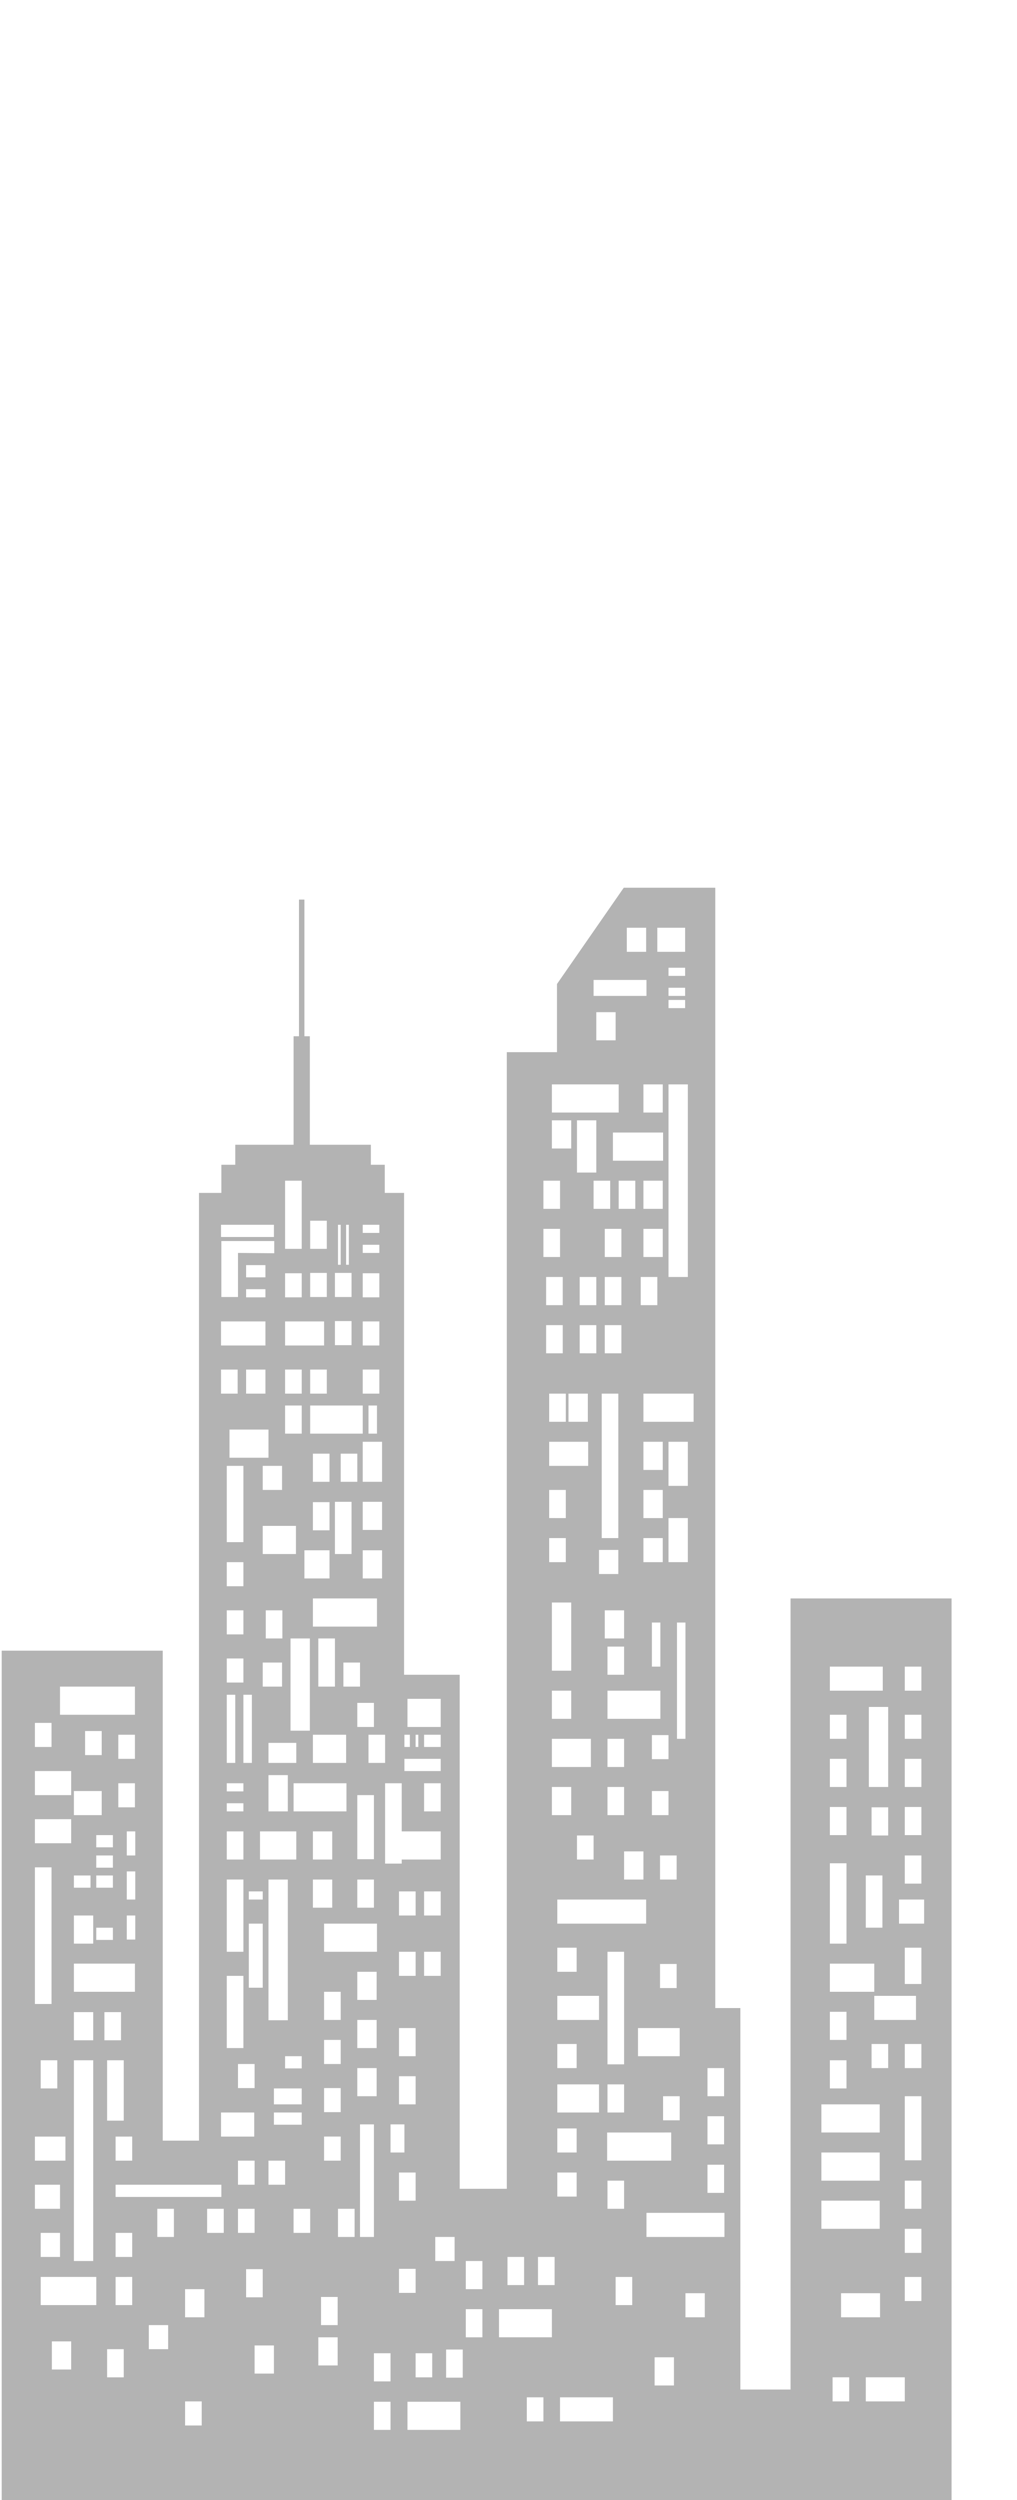 <?xml version="1.0" encoding="UTF-8" standalone="no"?>
<svg
   xmlns:dc="http://purl.org/dc/elements/1.1/"
   xmlns:cc="http://creativecommons.org/ns#"
   xmlns:rdf="http://www.w3.org/1999/02/22-rdf-syntax-ns#"
   xmlns:svg="http://www.w3.org/2000/svg"
   xmlns="http://www.w3.org/2000/svg"
   xmlns:sodipodi="http://sodipodi.sourceforge.net/DTD/sodipodi-0.dtd"
   xmlns:inkscape="http://www.inkscape.org/namespaces/inkscape"
   viewBox="0 0 300 737.3"
   xml:space="preserve"
   version="1.1"
   id="svg1538"
   sodipodi:docname="societyBL.svg"
   width="300"
   height="737.3"
   inkscape:version="0.92.4 (5da689c313, 2019-01-14)"><defs
     id="defs1542" /><sodipodi:namedview
     pagecolor="#ffffff"
     bordercolor="#666666"
     borderopacity="1"
     objecttolerance="10"
     gridtolerance="10"
     guidetolerance="10"
     inkscape:pageopacity="0"
     inkscape:pageshadow="2"
     inkscape:window-width="1920"
     inkscape:window-height="1016"
     id="namedview1540"
     showgrid="false"
     inkscape:zoom="1.1206779"
     inkscape:cx="140.6"
     inkscape:cy="364.14999"
     inkscape:window-x="0"
     inkscape:window-y="36"
     inkscape:window-maximized="1"
     inkscape:current-layer="LH_graphics" /><style
     id="style1336">.st0{fill:#ededed;stroke:#25c7a1;stroke-miterlimit:10}.st1{fill:#2d75be}.st2{fill:#555d68}.st3{fill:#fff;stroke:#555d68;stroke-miterlimit:10}.st4{fill:#ededed}.st5{fill:#eeba30}.st7{fill-rule:evenodd;clip-rule:evenodd;fill:#b3b3b3}.st8{fill:#009fd7}.st9{fill:#f47458}.st10{fill:#b75742}.st12{fill:#184655}.st13{fill:#313561}.st14{fill:#f7dc3c}.st15{fill:#ffe59e}.st16{font-family:'FontAwesome5Pro-Solid'}.st22{fill:#12a056}.st26{fill:#fff}.st28{fill:#9da3e0;stroke:#fff;stroke-width:1.087;stroke-miterlimit:10}.st29{fill:#365aad}.st30{fill:#4a9bed;stroke:#4a9bed;stroke-width:.213;stroke-miterlimit:10}</style><g
     id="LH_graphics"><path
       class="st7"
       d="M 0.5,739 V 486.8 H 48 V 631.3 H 58.7 V 351.8 h 6.6 v -8.3 h 4.1 v -5.9 h 17.2 v -32 h 1.6 v -40.3 h 1.6 v 40.3 h 1.6 v 32 h 18 v 5.9 h 4.1 v 8.3 h 5.7 v 142.1 h 16.4 v 151.6 h 13.9 V 310.3 h 14.8 V 290.2 L 184,261.8 h 27 v 330.4 h 7.4 v 112.5 h 14.8 V 471.4 h 47.5 V 739 Z m 127.9,-79.3 h 5.7 v 7.1 h -5.7 z m 73.8,16.6 h 5.7 v 7.1 h -5.7 z m 45.9,0 h 11.5 v 7.1 H 248.1 Z M 242.3,649 h 17.2 v 8.3 h -17.2 z m 0,-14.2 h 17.2 v 8.3 h -17.2 z m 0,-14.2 h 17.2 v 8.3 H 242.3 Z M 257.1,533 h 4.9 v 8.3 h -4.9 z m 9.8,14.2 h 4.9 v 8.3 h -4.9 z M 256.3,503.4 H 262 V 527 h -5.7 z m 0.8,99.4 h 4.9 v 7.1 h -4.9 z m -1.7,-49.7 h 4.9 v 15.4 h -4.9 z m 0,148 h 11.5 v 7.1 h -11.5 z m -9.8,0 h 4.9 v 7.1 h -4.9 z m -80.4,5.9 h 15.6 v 7.1 h -15.6 z m -9.8,0 h 4.9 v 7.1 h -4.9 z m -32.8,-13 h 4.9 v 7.1 h -4.9 z m -2.4,14.3 h 15.6 v 8.3 h -15.6 z m 11.4,-15.4 h 4.9 v 8.3 h -4.9 z m -21.3,15.4 h 4.9 v 8.3 h -4.9 z m 0,-14.3 h 4.9 v 8.3 h -4.9 z m 39.4,-28.4 h 4.9 v 8.3 h -4.9 z m -2.5,15.4 h 15.6 v 8.3 h -15.6 z m 11.5,-15.4 h 4.9 v 8.3 h -4.9 z M 137.4,681 h 4.9 v 8.3 h -4.9 z m 0,-14.2 h 4.9 v 8.3 h -4.9 z m 55.7,28.4 h 5.7 v 8.3 h -5.7 z m -11.5,-23.7 h 4.9 v 8.3 h -4.9 z m -17.2,-30.8 h 5.7 v 7.1 h -5.7 z m 0,-13 h 5.7 v 7.1 h -5.7 z m 0,-13 h 12.3 v 8.3 h -12.3 z m 31.2,3.5 h 4.9 v 7.1 h -4.9 z m -7.4,-20.1 h 12.3 v 8.3 h -12.3 z m 6.5,-18.9 h 4.9 v 7.1 h -4.9 z m 0,-32 h 4.9 v 7.1 h -4.9 z m -24.5,-5.9 h 4.9 v 7.1 h -4.9 z m 13.9,4.7 h 5.7 v 8.3 h -5.7 z m 8.2,-17.8 h 4.9 v 7.1 h -4.9 z m 0,-16.5 h 4.9 v 7.1 h -4.9 z m 0,-33.2 h 2.5 v 13 h -2.5 z m 7.4,0 h 2.5 v 34.3 h -2.5 z m -20.5,7.1 h 4.9 v 8.3 h -4.9 z M 43.9,685.7 h 5.7 v 7.1 h -5.7 z m 10.7,22.5 h 4.9 v 7.1 h -4.9 z m -23,-15.4 h 4.9 v 8.3 H 31.6 Z M 15.2,690.5 H 21 v 8.3 h -5.7 v -8.3 z m 78.7,-1.2 h 5.7 v 8.3 H 93.9 Z M 72.6,669.2 h 4.9 v 8.3 h -4.9 z m -18,5.9 h 5.7 v 8.3 h -5.7 z m 20.5,16.6 h 5.7 v 8.3 h -5.7 z m 19.6,-14.3 h 4.9 v 8.3 h -4.9 z m 5,-26 h 4.9 v 8.3 h -4.9 z m -13.1,0 h 4.9 v 7.1 h -4.9 z m -25.5,0 H 66 v 7.1 h -4.9 z m -14.7,0 h 4.9 v 8.3 h -4.9 z m -18,-110.2 h 4.9 v 3.6 h -4.9 z m 0,6 h 4.9 v 3.6 h -4.9 z m 0,21.3 h 4.9 v 3.6 h -4.9 z m 3.2,39.1 h 4.9 v 17.8 h -4.9 z m -19.6,0 h 4.9 v 8.3 H 12 Z m 18.8,-14.2 h 4.9 v 8.3 h -4.9 z m 6.6,-28.5 h 2.5 v 7.1 h -2.5 z m 0,-13 h 2.5 v 8.3 h -2.5 z m -9,1.2 h 4.9 v 3.6 h -4.9 z m -6.6,0 h 4.9 v 3.6 h -4.9 z m 0,-24.9 H 30 v 7.1 h -8.2 z m 3.3,-17.7 H 30 v 7.1 h -4.9 z m 92.6,158.6 h 4.9 v 7.1 h -4.9 z m -11.5,-42.6 h 4.1 v 33.2 h -4.1 z m 11.5,-68.7 h 4.9 v 7.1 h -4.9 z m 7.4,0 h 4.9 v 7.1 h -4.9 z m -7.4,17.8 h 4.9 v 7.1 h -4.9 z m -38.5,61.6 h 4.9 v 7.1 H 79.2 Z M 80.8,623 H 89 v 3.6 h -8.2 z m 0,-7.1 H 89 v 4.7 h -8.2 z m 3.3,-9.5 H 89 v 3.6 h -4.9 z m 21.3,3.5 h 5.7 v 8.3 h -5.7 z m 0,-14.2 h 5.7 v 8.3 h -5.7 z m 0,-14.2 h 5.7 v 8.3 h -5.7 z m -9.8,-14.2 h 15.6 v 8.3 H 95.6 Z m -22.2,0 h 4.1 v 18.9 h -4.1 z m 0,-9.5 h 4.1 v 2.4 h -4.1 z m -6.5,24.9 h 4.9 V 604 h -4.9 z m 4.9,-82.9 h 2.5 v 20.1 h -2.5 z m -4.9,32 h 4.9 v 2.4 h -4.9 z m 52.4,-20.2 h 1.6 v 3.6 h -1.6 z m 3.3,0 h 0.8 v 3.6 h -0.8 z m -3.3,7.1 H 130 v 3.6 h -10.7 z m 0.9,-17.7 h 9.8 v 8.3 h -9.8 z m -14.8,1.2 h 4.9 v 7.1 h -4.9 z m -19.7,-19 h 5.7 v 27.2 h -5.7 z m 15.6,7.1 h 4.9 v 7.1 h -4.9 z m -7.4,-7.1 h 4.9 v 14.2 h -4.9 z m -15.5,-8.3 h 4.9 v 8.3 h -4.9 z m 20.4,-32 h 4.9 v 15.4 h -4.9 z m -21.3,47.4 h 5.7 v 7.1 h -5.7 z m 0,-40.3 h 9.8 v 8.3 h -9.8 z m -9.8,-28.4 h 11.5 v 8.3 H 67.7 Z m 9.8,10.7 h 5.7 v 7.1 h -5.7 z m 23,-3.6 h 4.9 v 8.3 h -4.9 z m 8.2,-14.2 h 2.5 v 8.3 h -2.5 z m -1.7,42.7 h 5.7 v 8.3 H 107 Z m 0,-14.3 h 5.7 v 8.3 H 107 Z m 0,-17.7 h 5.7 V 437 H 107 Z m -4.9,-64 h 0.8 V 373 h -0.8 z m -2.4,0 h 0.8 V 373 h -0.8 z m -0.9,14.2 h 4.9 v 7.1 h -4.9 z m 0,14.2 h 4.9 v 7.1 h -4.9 z m -7.3,24.9 H 107 v 8.3 H 91.5 Z m -7.4,0 H 89 v 8.3 h -4.9 z m 7.4,-10.6 h 4.9 v 7.1 h -4.9 z m -18.9,0 h 5.7 v 7.1 h -5.7 z m 0,-23.7 h 5.7 v 2.4 h -5.7 z m 0,-7.1 h 5.7 v 3.6 h -5.7 z m 34.4,-6 h 4.9 v 2.4 H 107 Z M 91.5,360 h 4.9 v 8.3 h -4.9 z m 0,15.4 h 4.9 v 7.1 h -4.9 z m 85.2,81.7 h 5.7 v 7.1 h -5.7 z m 20.5,-9.4 h 5.7 v 13 h -5.7 z m 0,-22.5 h 5.7 v 13 h -5.7 z M 167.7,411 h 5.7 v 8.3 h -5.7 z m 9.8,0 h 4.9 v 42.6 h -4.9 z m -16.4,-20.2 h 4.9 v 8.3 h -4.9 z m 9.9,0 h 4.9 v 8.3 H 171 Z m 7.4,0 h 4.9 v 8.3 h -4.9 z m -17.3,-14.2 h 4.9 v 8.3 h -4.9 z m 9.9,0 h 4.9 v 8.3 H 171 Z m 18,0 h 4.9 v 8.3 H 189 Z m -10.6,0 h 4.9 v 8.3 h -4.9 z m 0,-14.2 h 4.9 v 8.3 h -4.9 z m -3.3,-14.2 h 4.9 v 8.3 h -4.9 z m 7.4,0 h 4.9 v 8.3 h -4.9 z m -12.3,-17.8 h 5.7 v 15.4 h -5.7 z m 27,-10.6 h 5.7 v 56.8 h -5.7 z m -21.3,-21.3 h 5.7 v 8.3 h -5.7 z m -0.8,-9.5 h 15.6 v 4.7 h -15.6 z m 22.1,-3.6 h 4.9 v 2.4 h -4.9 z m 0,9.5 h 4.9 v 2.4 h -4.9 z m 0,-3.6 h 4.9 v 2.4 h -4.9 z m -3.3,-17.7 h 8.2 v 7.1 h -8.2 z m -9,0 h 5.7 v 7.1 h -5.7 z m 59.9,334 h 4.9 v 8.3 h -4.9 z m 0,-14.3 h 4.9 v 8.3 h -4.9 z m 0,-14.2 h 13.1 v 8.3 h -13.1 z m 0,-29.6 h 4.9 v 23.7 h -4.9 z m 22.1,122 h 4.9 v 7.1 h -4.9 z m 0,-68.7 h 4.9 v 7.1 h -4.9 z m 0,54.5 h 4.9 v 7.1 h -4.9 z m -9,-68.7 h 12.3 v 7.1 h -12.3 z m 9,54.5 h 4.9 v 8.3 h -4.9 z m 0,-68.7 h 4.9 v 10.7 h -4.9 z m 0,43.8 h 4.9 v 18.9 h -4.9 z m -1.7,-58 h 7.4 v 7.1 h -7.4 z m 1.7,-27.3 h 4.9 v 8.3 h -4.9 z m 0,-14.2 h 4.9 v 8.3 h -4.9 z m 0,-13 h 4.9 v 7.1 h -4.9 z m 0,-14.2 h 4.9 v 7.1 h -4.9 z m -22.1,41.4 h 4.9 v 8.3 h -4.9 z m 0,-14.2 h 4.9 v 8.3 h -4.9 z m 0,-13 h 4.9 v 7.1 h -4.9 z m 0,-14.2 h 15.6 v 7.1 h -15.6 z m -80.4,111.3 h 5.7 v 7.1 h -5.7 z m 0,-14.2 h 12.3 v 7.1 h -12.3 z m 0,-14.2 h 5.7 v 7.1 h -5.7 z m 0,-14.2 h 26.2 v 7.1 h -26.2 z m -94.2,91.2 h 4.9 v 7.1 h -4.9 z m 0,-14.2 h 4.9 v 7.1 H 70.2 Z M 65.2,623 H 75 v 7.1 h -9.8 z m 5,-14.3 h 4.9 v 7.1 h -4.9 z m 25.4,21.4 h 4.9 v 7.1 h -4.9 z m 0,-14.3 h 4.9 v 7.1 h -4.9 z m 0,-14.2 h 4.9 v 7.1 h -4.9 z m 0,-14.2 h 4.9 v 8.3 h -4.9 z m 22.1,53.3 h 4.9 v 8.3 h -4.9 z m -2.5,-14.2 h 4.1 v 8.3 h -4.1 z m 2.5,-14.2 h 4.9 v 8.3 h -4.9 z m 0,-14.2 h 4.9 v 8.3 h -4.9 z m 73,54.5 h 23 v 7.1 h -23 z m 18,-14.2 h 4.9 v 8.3 h -4.9 z m 0,-14.3 h 4.9 v 8.3 h -4.9 z m 0,-14.2 h 4.9 v 8.3 h -4.9 z m -29.5,33.2 h 4.9 v 8.3 h -4.9 z m 0,-14.2 H 198 v 8.3 h -18.9 v -8.3 z m 0,-14.2 h 4.9 v 8.3 h -4.9 z m 0,-39.1 h 4.9 v 33.2 h -4.9 z m 0,-48.6 h 4.9 v 8.3 h -4.9 z m 0,-14.2 h 4.9 v 8.3 h -4.9 z m 0,-14.2 h 15.6 v 8.3 h -15.6 z m -0.8,-23.7 h 5.7 v 8.3 h -5.7 z M 162.8,527 h 5.7 v 8.3 h -5.7 z m 0,-14.2 h 11.5 v 8.3 h -11.5 z m 0,-14.2 h 5.7 v 8.3 h -5.7 z m 0,-26 h 5.7 v 20.1 h -5.7 z m -2.5,-110.2 h 4.9 v 8.3 h -4.9 z m 0,-14.2 h 4.9 v 8.3 h -4.9 z m 2.5,-17.8 h 5.7 v 8.3 h -5.7 z m 0,-10.6 h 19.7 v 8.3 h -19.7 z m 27,42.6 h 5.7 v 8.3 h -5.7 z m 0,-14.2 h 5.7 v 8.3 h -5.7 z m -9,-14.2 h 14.8 v 8.3 h -14.8 z m 9,-14.2 h 5.7 v 8.3 h -5.7 z m 0,133.8 h 5.7 v 7.1 h -5.7 z m 0,-14.2 h 5.7 v 8.3 h -5.7 z m 0,-14.2 h 5.7 v 8.3 h -5.7 z m 0,-14.2 h 14.8 v 8.3 H 189.8 Z M 162,453.6 h 4.9 v 7.1 H 162 Z m 0,-14.2 h 4.9 v 8.3 H 162 Z m 0,-14.2 h 11.5 v 7.1 H 162 Z m 0,-14.2 h 4.9 v 8.3 H 162 Z m -95.1,78.1 h 4.9 v 7.1 h -4.9 z m 0,-14.2 h 4.9 v 7.1 h -4.9 z m 0,-14.2 h 4.9 v 7.1 h -4.9 z m 0,-28.4 h 4.9 v 22.5 h -4.9 z m 25.4,39.1 h 18.9 v 8.3 H 92.3 Z m -2.5,-14.2 h 7.4 v 8.3 H 89.8 Z M 92.3,443 h 4.9 v 8.3 h -4.9 z m 0,-14.3 h 4.9 V 437 H 92.3 Z M 107,403.9 h 4.9 V 411 H 107 Z m -22.9,0 H 89 V 411 H 84.1 Z M 107,389.7 h 4.9 v 7.1 H 107 Z m -22.9,0 h 11.5 v 7.1 H 84.1 Z M 107,375.5 h 4.9 v 7.1 H 107 Z m -22.9,0 H 89 v 7.1 H 84.1 Z M 107,361.2 h 4.9 v 2.4 H 107 Z m -22.9,-13 H 89 v 20.1 h -4.9 z m -18.9,55.7 h 4.9 v 7.1 h -4.9 z m 0,-14.2 h 13.1 v 7.1 H 65.2 Z m 5,-20.2 v 13 H 65.3 V 366 h 15.6 v 3.6 z m -5,-8.3 h 15.6 v 3.6 H 65.2 Z m 59.9,214.4 h 4.9 v 7.1 h -4.9 z m -19.7,-21.3 h 4.9 v 8.3 h -4.9 z m -13.1,0 H 98 v 8.3 h -5.7 z m -13.1,0 h 5.7 v 41.5 h -5.7 z m 26.2,-24.9 h 4.9 v 18.9 h -4.9 z M 92.3,540.1 H 98 v 8.3 h -5.7 z m -15.6,0 h 10.7 v 8.3 H 76.7 Z m 48.4,-14.2 h 4.9 v 8.3 h -4.9 z m -11.5,0 h 4.9 v 14.2 H 130 v 8.3 h -11.5 v 1.2 h -4.9 z m -27,0 h 15.6 v 8.3 H 86.6 Z m -7.4,-2.4 h 5.7 v 10.7 h -5.7 z m 45.9,-11.9 h 4.9 v 3.6 h -4.9 z m -16.4,0 h 4.9 v 8.3 h -4.9 z m -16.4,0 h 9.8 v 8.3 H 92.3 Z M 79.2,514 h 8.2 v 5.9 h -8.2 z m -12.3,40.3 h 4.9 v 21.3 h -4.9 z m 0,-14.2 h 4.9 v 8.3 h -4.9 z m 0,-14.2 h 4.9 v 2.4 h -4.9 z m 0,-26.1 h 2.5 v 20.1 H 66.9 Z M 12,671.5 h 16.4 v 8.3 H 12 Z m 0,-13 h 5.7 v 7.1 H 12 Z m -1.7,-14.2 h 7.4 v 7.1 h -7.4 z m 0,-14.2 h 9 v 7.1 h -9 z m 23.8,41.4 H 39 v 8.3 h -4.9 z m 0,-13 H 39 v 7.1 h -4.9 z m 0,-14.2 h 31.2 v 3.6 H 34.1 Z m 0,-14.2 H 39 v 7.1 H 34.1 Z M 21.8,607.6 h 5.7 v 59.2 h -5.7 z m 0,-14.2 h 5.7 v 8.3 h -5.7 z m 0,-14.3 h 18 v 8.3 h -18 z m 0,-14.2 h 5.7 v 8.3 h -5.7 z m 15.6,-24.8 h 2.5 v 7.1 h -2.5 z m -2.5,-14.2 h 4.9 v 7.1 h -4.9 z m 0,-14.3 h 4.9 v 7.1 H 34.9 Z M 17.7,497.4 h 22.1 v 8.3 H 17.7 Z m -7.4,53.3 h 4.9 V 591 h -4.9 z m 0,-14.2 H 21 v 7.1 H 10.3 Z m 0,-14.2 H 21 v 7.1 H 10.3 Z m 0,-14.2 h 4.9 v 7.1 h -4.9 z"
       id="path1485"
       inkscape:connector-curvature="0"
       style="clip-rule:evenodd;fill:#b3b3b3;fill-rule:evenodd" /></g></svg>